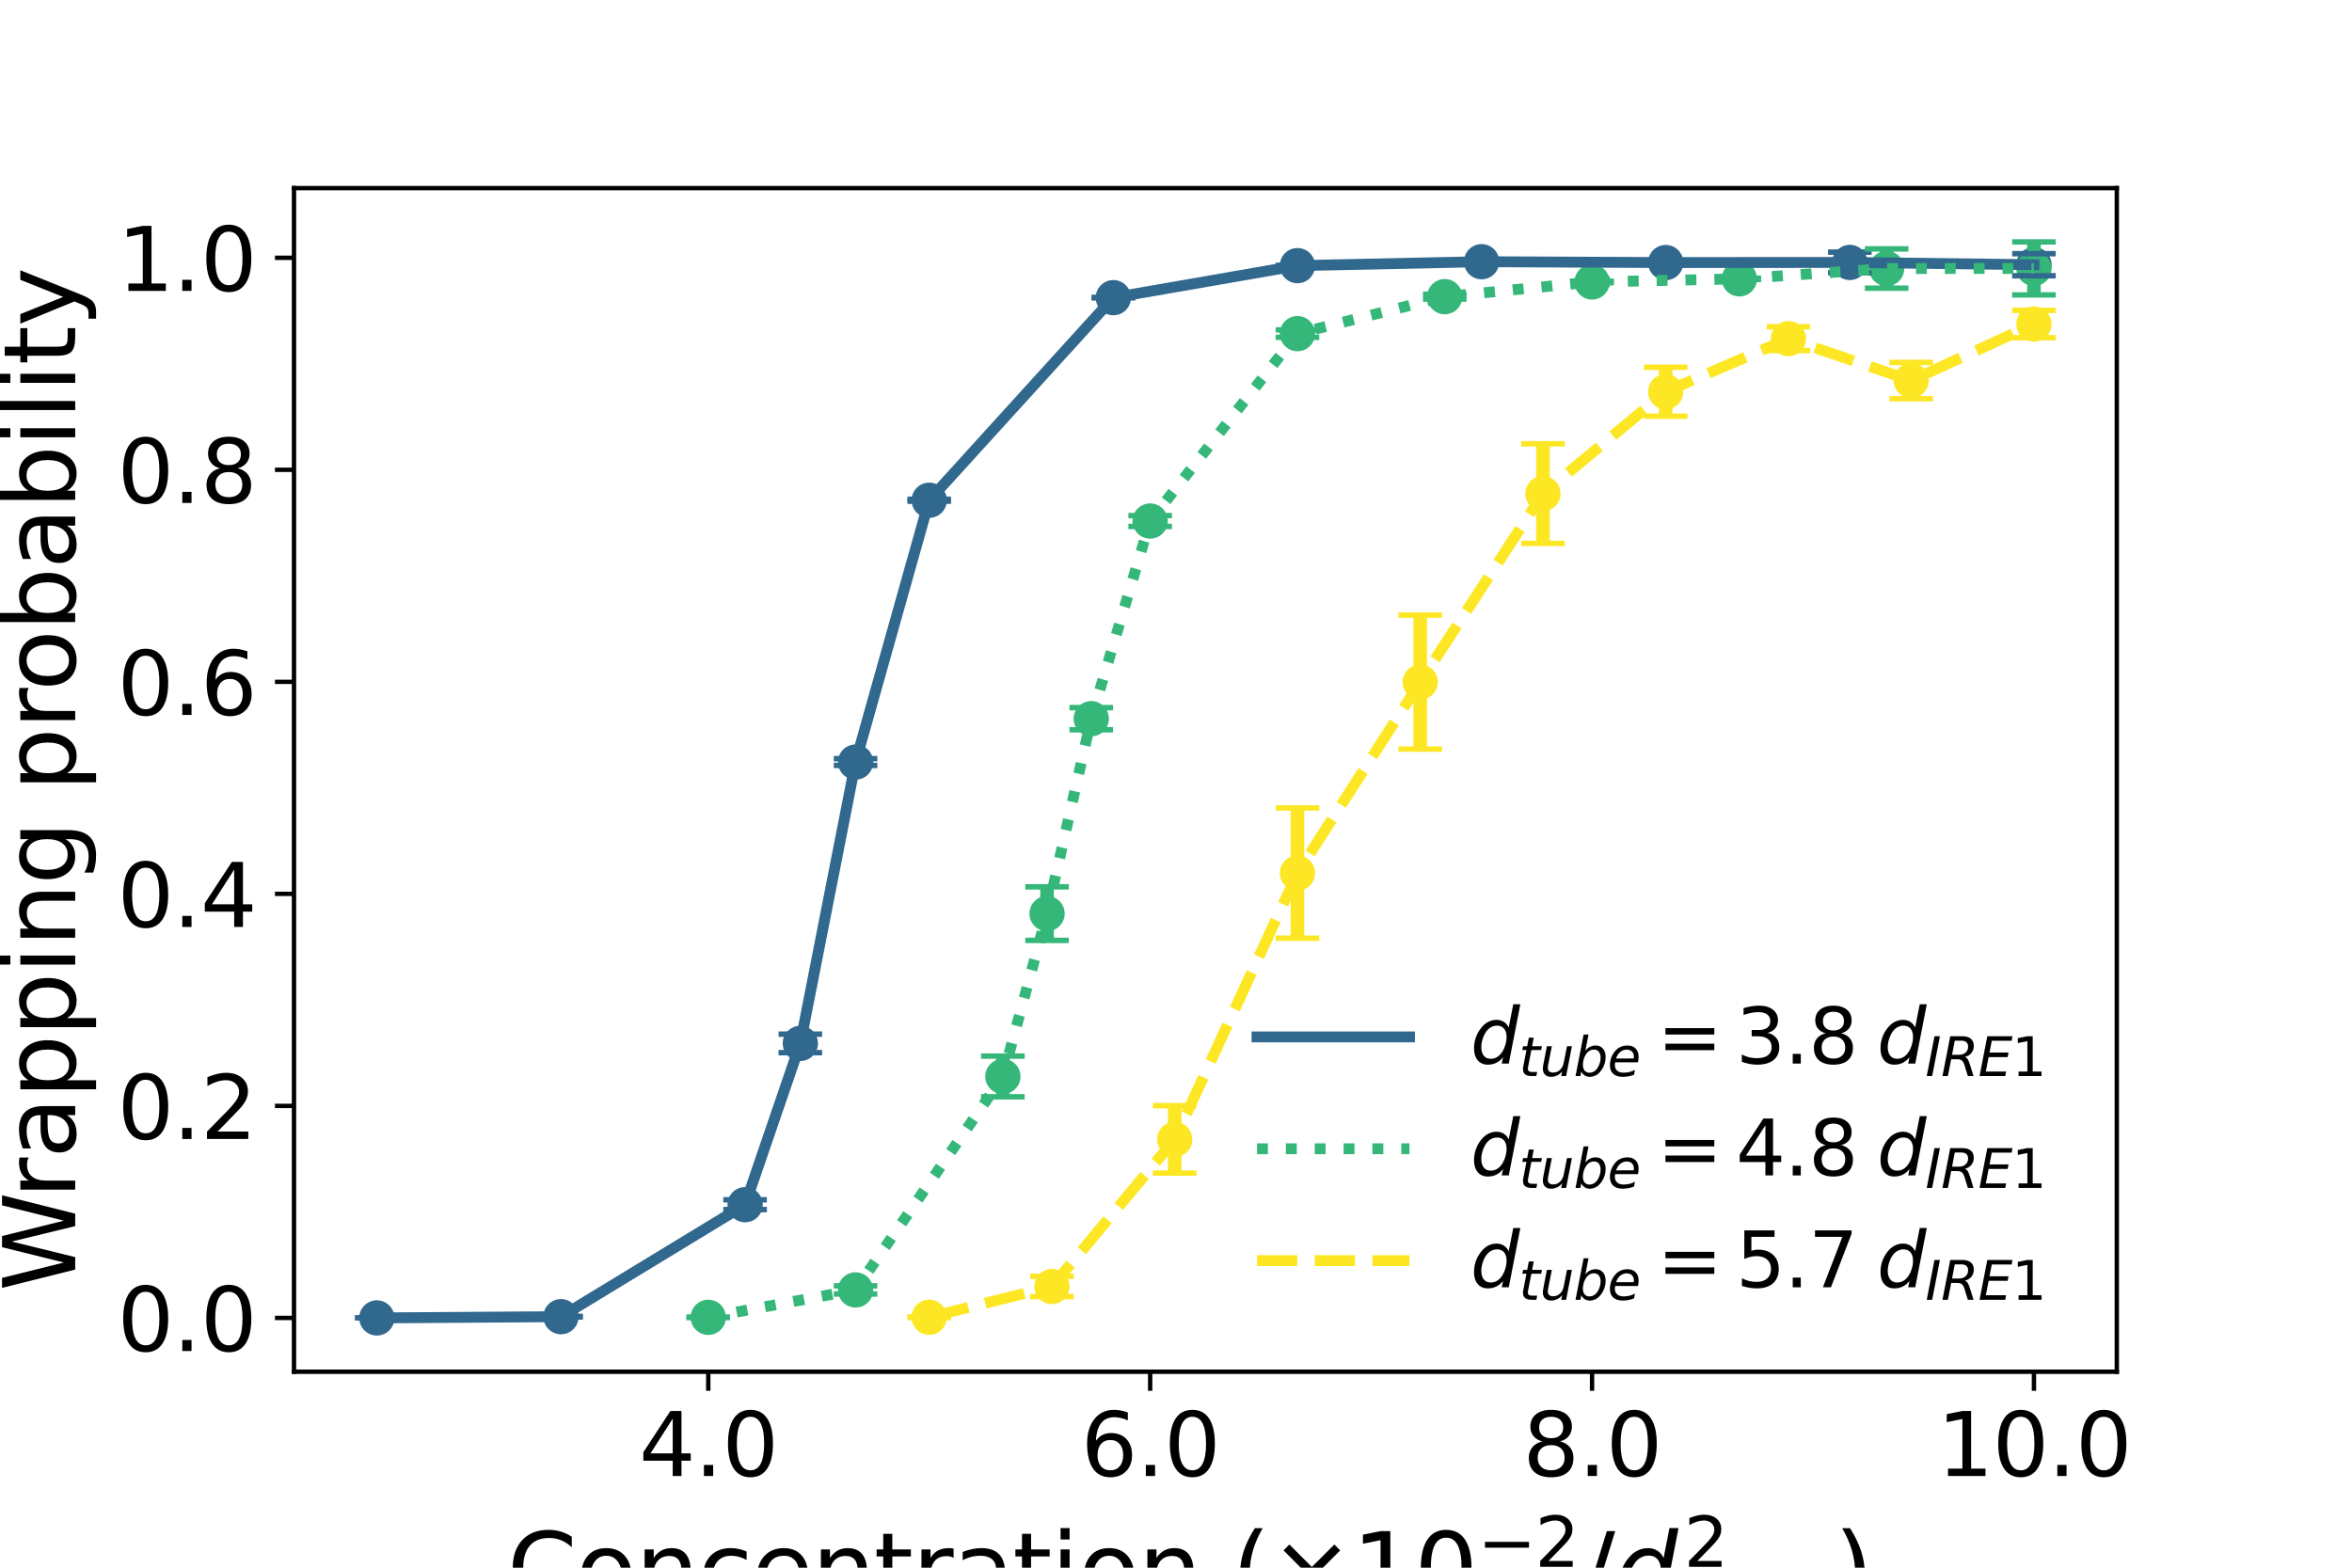 <?xml version="1.0" encoding="utf-8" standalone="no"?>
<!DOCTYPE svg PUBLIC "-//W3C//DTD SVG 1.1//EN"
  "http://www.w3.org/Graphics/SVG/1.1/DTD/svg11.dtd">
<svg height="288pt" version="1.1" viewBox="0 0 432 288" width="432pt" xmlns="http://www.w3.org/2000/svg" xmlns:xlink="http://www.w3.org/1999/xlink">
 <defs>
  <style type="text/css">*{stroke-linecap:butt;stroke-linejoin:round;}</style>
 </defs>
 <g id="figure_1">
  <g id="patch_1">
   <path d="M 0 288 
L 432 288 
L 432 0 
L 0 0 
z
" style="fill:#ffffff;"/>
  </g>
  <g id="axes_1">
   <g id="patch_2">
    <path d="M 54 252 
L 388.8 252 
L 388.8 34.56 
L 54 34.56 
z
" style="fill:#ffffff;"/>
   </g>
   <g id="PathCollection_1">
    <defs>
     <path d="M 0 2.739 
C 0.726 2.739 1.423 2.45 1.936 1.936 
C 2.45 1.423 2.739 0.726 2.739 0 
C 2.739 -0.726 2.45 -1.423 1.936 -1.936 
C 1.423 -2.45 0.726 -2.739 0 -2.739 
C -0.726 -2.739 -1.423 -2.45 -1.936 -1.936 
C -2.45 -1.423 -2.739 -0.726 -2.739 0 
C -2.739 0.726 -2.45 1.423 -1.936 1.936 
C -1.423 2.45 -0.726 2.739 0 2.739 
z
" id="ma01e809a43" style="stroke:#31688e;"/>
    </defs>
    <g clip-path="url(#p56510ee6a9)">
     <use style="fill:#31688e;stroke:#31688e;" x="69.218" xlink:href="#ma01e809a43" y="242.116"/>
     <use style="fill:#31688e;stroke:#31688e;" x="103.036" xlink:href="#ma01e809a43" y="241.885"/>
     <use style="fill:#31688e;stroke:#31688e;" x="136.855" xlink:href="#ma01e809a43" y="221.314"/>
     <use style="fill:#31688e;stroke:#31688e;" x="147" xlink:href="#ma01e809a43" y="191.681"/>
     <use style="fill:#31688e;stroke:#31688e;" x="157.145" xlink:href="#ma01e809a43" y="139.998"/>
     <use style="fill:#31688e;stroke:#31688e;" x="170.673" xlink:href="#ma01e809a43" y="91.9"/>
     <use style="fill:#31688e;stroke:#31688e;" x="204.491" xlink:href="#ma01e809a43" y="54.682"/>
     <use style="fill:#31688e;stroke:#31688e;" x="238.309" xlink:href="#ma01e809a43" y="48.801"/>
     <use style="fill:#31688e;stroke:#31688e;" x="272.127" xlink:href="#ma01e809a43" y="48.078"/>
     <use style="fill:#31688e;stroke:#31688e;" x="305.945" xlink:href="#ma01e809a43" y="48.234"/>
     <use style="fill:#31688e;stroke:#31688e;" x="339.764" xlink:href="#ma01e809a43" y="48.213"/>
     <use style="fill:#31688e;stroke:#31688e;" x="373.582" xlink:href="#ma01e809a43" y="48.633"/>
    </g>
   </g>
   <g id="PathCollection_2">
    <defs>
     <path d="M 0 2.739 
C 0.726 2.739 1.423 2.45 1.936 1.936 
C 2.45 1.423 2.739 0.726 2.739 0 
C 2.739 -0.726 2.45 -1.423 1.936 -1.936 
C 1.423 -2.45 0.726 -2.739 0 -2.739 
C -0.726 -2.739 -1.423 -2.45 -1.936 -1.936 
C -2.45 -1.423 -2.739 -0.726 -2.739 0 
C -2.739 0.726 -2.45 1.423 -1.936 1.936 
C -1.423 2.45 -0.726 2.739 0 2.739 
z
" id="mc1fba9b302" style="stroke:#35b779;"/>
    </defs>
    <g clip-path="url(#p56510ee6a9)">
     <use style="fill:#35b779;stroke:#35b779;" x="130.091" xlink:href="#mc1fba9b302" y="242.004"/>
     <use style="fill:#35b779;stroke:#35b779;" x="157.145" xlink:href="#mc1fba9b302" y="236.971"/>
     <use style="fill:#35b779;stroke:#35b779;" x="184.2" xlink:href="#mc1fba9b302" y="197.753"/>
     <use style="fill:#35b779;stroke:#35b779;" x="192.316" xlink:href="#mc1fba9b302" y="167.838"/>
     <use style="fill:#35b779;stroke:#35b779;" x="200.433" xlink:href="#mc1fba9b302" y="132.03"/>
     <use style="fill:#35b779;stroke:#35b779;" x="211.255" xlink:href="#mc1fba9b302" y="95.719"/>
     <use style="fill:#35b779;stroke:#35b779;" x="238.309" xlink:href="#mc1fba9b302" y="61.29"/>
     <use style="fill:#35b779;stroke:#35b779;" x="265.364" xlink:href="#mc1fba9b302" y="54.499"/>
     <use style="fill:#35b779;stroke:#35b779;" x="292.418" xlink:href="#mc1fba9b302" y="51.802"/>
     <use style="fill:#35b779;stroke:#35b779;" x="319.473" xlink:href="#mc1fba9b302" y="51.223"/>
     <use style="fill:#35b779;stroke:#35b779;" x="346.527" xlink:href="#mc1fba9b302" y="49.336"/>
     <use style="fill:#35b779;stroke:#35b779;" x="373.582" xlink:href="#mc1fba9b302" y="49.312"/>
    </g>
   </g>
   <g id="PathCollection_3">
    <defs>
     <path d="M 0 2.739 
C 0.726 2.739 1.423 2.45 1.936 1.936 
C 2.45 1.423 2.739 0.726 2.739 0 
C 2.739 -0.726 2.45 -1.423 1.936 -1.936 
C 1.423 -2.45 0.726 -2.739 0 -2.739 
C -0.726 -2.739 -1.423 -2.45 -1.936 -1.936 
C -2.45 -1.423 -2.739 -0.726 -2.739 0 
C -2.739 0.726 -2.45 1.423 -1.936 1.936 
C -1.423 2.45 -0.726 2.739 0 2.739 
z
" id="m3d1b5b2de4" style="stroke:#fde725;"/>
    </defs>
    <g clip-path="url(#p56510ee6a9)">
     <use style="fill:#fde725;stroke:#fde725;" x="170.673" xlink:href="#m3d1b5b2de4" y="241.992"/>
     <use style="fill:#fde725;stroke:#fde725;" x="193.218" xlink:href="#m3d1b5b2de4" y="236.341"/>
     <use style="fill:#fde725;stroke:#fde725;" x="215.764" xlink:href="#m3d1b5b2de4" y="209.317"/>
     <use style="fill:#fde725;stroke:#fde725;" x="238.309" xlink:href="#m3d1b5b2de4" y="160.393"/>
     <use style="fill:#fde725;stroke:#fde725;" x="260.855" xlink:href="#m3d1b5b2de4" y="125.306"/>
     <use style="fill:#fde725;stroke:#fde725;" x="283.4" xlink:href="#m3d1b5b2de4" y="90.68"/>
     <use style="fill:#fde725;stroke:#fde725;" x="305.945" xlink:href="#m3d1b5b2de4" y="71.963"/>
     <use style="fill:#fde725;stroke:#fde725;" x="328.491" xlink:href="#m3d1b5b2de4" y="62.218"/>
     <use style="fill:#fde725;stroke:#fde725;" x="351.036" xlink:href="#m3d1b5b2de4" y="69.915"/>
     <use style="fill:#fde725;stroke:#fde725;" x="373.582" xlink:href="#m3d1b5b2de4" y="59.532"/>
    </g>
   </g>
   <g id="matplotlib.axis_1">
    <g id="xtick_1">
     <g id="line2d_1">
      <defs>
       <path d="M 0 0 
L 0 3.5 
" id="m1df741a22a" style="stroke:#000000;stroke-width:0.8;"/>
      </defs>
      <g>
       <use style="stroke:#000000;stroke-width:0.8;" x="130.091" xlink:href="#m1df741a22a" y="252"/>
      </g>
     </g>
     <g id="text_1">
      <!-- 4.0 -->
      <g transform="translate(117.368 271.158)scale(0.16 -0.16)">
       <defs>
        <path d="M 2419 4116 
L 825 1625 
L 2419 1625 
L 2419 4116 
z
M 2253 4666 
L 3047 4666 
L 3047 1625 
L 3713 1625 
L 3713 1100 
L 3047 1100 
L 3047 0 
L 2419 0 
L 2419 1100 
L 313 1100 
L 313 1709 
L 2253 4666 
z
" id="DejaVuSans-34" transform="scale(0.016)"/>
        <path d="M 684 794 
L 1344 794 
L 1344 0 
L 684 0 
L 684 794 
z
" id="DejaVuSans-2e" transform="scale(0.016)"/>
        <path d="M 2034 4250 
Q 1547 4250 1301 3770 
Q 1056 3291 1056 2328 
Q 1056 1369 1301 889 
Q 1547 409 2034 409 
Q 2525 409 2770 889 
Q 3016 1369 3016 2328 
Q 3016 3291 2770 3770 
Q 2525 4250 2034 4250 
z
M 2034 4750 
Q 2819 4750 3233 4129 
Q 3647 3509 3647 2328 
Q 3647 1150 3233 529 
Q 2819 -91 2034 -91 
Q 1250 -91 836 529 
Q 422 1150 422 2328 
Q 422 3509 836 4129 
Q 1250 4750 2034 4750 
z
" id="DejaVuSans-30" transform="scale(0.016)"/>
       </defs>
       <use xlink:href="#DejaVuSans-34"/>
       <use x="63.623" xlink:href="#DejaVuSans-2e"/>
       <use x="95.41" xlink:href="#DejaVuSans-30"/>
      </g>
     </g>
    </g>
    <g id="xtick_2">
     <g id="line2d_2">
      <g>
       <use style="stroke:#000000;stroke-width:0.8;" x="211.255" xlink:href="#m1df741a22a" y="252"/>
      </g>
     </g>
     <g id="text_2">
      <!-- 6.0 -->
      <g transform="translate(198.532 271.158)scale(0.16 -0.16)">
       <defs>
        <path d="M 2113 2584 
Q 1688 2584 1439 2293 
Q 1191 2003 1191 1497 
Q 1191 994 1439 701 
Q 1688 409 2113 409 
Q 2538 409 2786 701 
Q 3034 994 3034 1497 
Q 3034 2003 2786 2293 
Q 2538 2584 2113 2584 
z
M 3366 4563 
L 3366 3988 
Q 3128 4100 2886 4159 
Q 2644 4219 2406 4219 
Q 1781 4219 1451 3797 
Q 1122 3375 1075 2522 
Q 1259 2794 1537 2939 
Q 1816 3084 2150 3084 
Q 2853 3084 3261 2657 
Q 3669 2231 3669 1497 
Q 3669 778 3244 343 
Q 2819 -91 2113 -91 
Q 1303 -91 875 529 
Q 447 1150 447 2328 
Q 447 3434 972 4092 
Q 1497 4750 2381 4750 
Q 2619 4750 2861 4703 
Q 3103 4656 3366 4563 
z
" id="DejaVuSans-36" transform="scale(0.016)"/>
       </defs>
       <use xlink:href="#DejaVuSans-36"/>
       <use x="63.623" xlink:href="#DejaVuSans-2e"/>
       <use x="95.41" xlink:href="#DejaVuSans-30"/>
      </g>
     </g>
    </g>
    <g id="xtick_3">
     <g id="line2d_3">
      <g>
       <use style="stroke:#000000;stroke-width:0.8;" x="292.418" xlink:href="#m1df741a22a" y="252"/>
      </g>
     </g>
     <g id="text_3">
      <!-- 8.0 -->
      <g transform="translate(279.696 271.158)scale(0.16 -0.16)">
       <defs>
        <path d="M 2034 2216 
Q 1584 2216 1326 1975 
Q 1069 1734 1069 1313 
Q 1069 891 1326 650 
Q 1584 409 2034 409 
Q 2484 409 2743 651 
Q 3003 894 3003 1313 
Q 3003 1734 2745 1975 
Q 2488 2216 2034 2216 
z
M 1403 2484 
Q 997 2584 770 2862 
Q 544 3141 544 3541 
Q 544 4100 942 4425 
Q 1341 4750 2034 4750 
Q 2731 4750 3128 4425 
Q 3525 4100 3525 3541 
Q 3525 3141 3298 2862 
Q 3072 2584 2669 2484 
Q 3125 2378 3379 2068 
Q 3634 1759 3634 1313 
Q 3634 634 3220 271 
Q 2806 -91 2034 -91 
Q 1263 -91 848 271 
Q 434 634 434 1313 
Q 434 1759 690 2068 
Q 947 2378 1403 2484 
z
M 1172 3481 
Q 1172 3119 1398 2916 
Q 1625 2713 2034 2713 
Q 2441 2713 2670 2916 
Q 2900 3119 2900 3481 
Q 2900 3844 2670 4047 
Q 2441 4250 2034 4250 
Q 1625 4250 1398 4047 
Q 1172 3844 1172 3481 
z
" id="DejaVuSans-38" transform="scale(0.016)"/>
       </defs>
       <use xlink:href="#DejaVuSans-38"/>
       <use x="63.623" xlink:href="#DejaVuSans-2e"/>
       <use x="95.41" xlink:href="#DejaVuSans-30"/>
      </g>
     </g>
    </g>
    <g id="xtick_4">
     <g id="line2d_4">
      <g>
       <use style="stroke:#000000;stroke-width:0.8;" x="373.582" xlink:href="#m1df741a22a" y="252"/>
      </g>
     </g>
     <g id="text_4">
      <!-- 10.0 -->
      <g transform="translate(355.769 271.158)scale(0.16 -0.16)">
       <defs>
        <path d="M 794 531 
L 1825 531 
L 1825 4091 
L 703 3866 
L 703 4441 
L 1819 4666 
L 2450 4666 
L 2450 531 
L 3481 531 
L 3481 0 
L 794 0 
L 794 531 
z
" id="DejaVuSans-31" transform="scale(0.016)"/>
       </defs>
       <use xlink:href="#DejaVuSans-31"/>
       <use x="63.623" xlink:href="#DejaVuSans-30"/>
       <use x="127.246" xlink:href="#DejaVuSans-2e"/>
       <use x="159.033" xlink:href="#DejaVuSans-30"/>
      </g>
     </g>
    </g>
    <g id="text_5">
     <!-- Concentration $(\times 10^{-2} /d_{IRE1}^2)$  -->
     <g transform="translate(93.15 294.865)scale(0.18 -0.18)">
      <defs>
       <path d="M 4122 4306 
L 4122 3641 
Q 3803 3938 3442 4084 
Q 3081 4231 2675 4231 
Q 1875 4231 1450 3742 
Q 1025 3253 1025 2328 
Q 1025 1406 1450 917 
Q 1875 428 2675 428 
Q 3081 428 3442 575 
Q 3803 722 4122 1019 
L 4122 359 
Q 3791 134 3420 21 
Q 3050 -91 2638 -91 
Q 1578 -91 968 557 
Q 359 1206 359 2328 
Q 359 3453 968 4101 
Q 1578 4750 2638 4750 
Q 3056 4750 3426 4639 
Q 3797 4528 4122 4306 
z
" id="DejaVuSans-43" transform="scale(0.016)"/>
       <path d="M 1959 3097 
Q 1497 3097 1228 2736 
Q 959 2375 959 1747 
Q 959 1119 1226 758 
Q 1494 397 1959 397 
Q 2419 397 2687 759 
Q 2956 1122 2956 1747 
Q 2956 2369 2687 2733 
Q 2419 3097 1959 3097 
z
M 1959 3584 
Q 2709 3584 3137 3096 
Q 3566 2609 3566 1747 
Q 3566 888 3137 398 
Q 2709 -91 1959 -91 
Q 1206 -91 779 398 
Q 353 888 353 1747 
Q 353 2609 779 3096 
Q 1206 3584 1959 3584 
z
" id="DejaVuSans-6f" transform="scale(0.016)"/>
       <path d="M 3513 2113 
L 3513 0 
L 2938 0 
L 2938 2094 
Q 2938 2591 2744 2837 
Q 2550 3084 2163 3084 
Q 1697 3084 1428 2787 
Q 1159 2491 1159 1978 
L 1159 0 
L 581 0 
L 581 3500 
L 1159 3500 
L 1159 2956 
Q 1366 3272 1645 3428 
Q 1925 3584 2291 3584 
Q 2894 3584 3203 3211 
Q 3513 2838 3513 2113 
z
" id="DejaVuSans-6e" transform="scale(0.016)"/>
       <path d="M 3122 3366 
L 3122 2828 
Q 2878 2963 2633 3030 
Q 2388 3097 2138 3097 
Q 1578 3097 1268 2742 
Q 959 2388 959 1747 
Q 959 1106 1268 751 
Q 1578 397 2138 397 
Q 2388 397 2633 464 
Q 2878 531 3122 666 
L 3122 134 
Q 2881 22 2623 -34 
Q 2366 -91 2075 -91 
Q 1284 -91 818 406 
Q 353 903 353 1747 
Q 353 2603 823 3093 
Q 1294 3584 2113 3584 
Q 2378 3584 2631 3529 
Q 2884 3475 3122 3366 
z
" id="DejaVuSans-63" transform="scale(0.016)"/>
       <path d="M 3597 1894 
L 3597 1613 
L 953 1613 
Q 991 1019 1311 708 
Q 1631 397 2203 397 
Q 2534 397 2845 478 
Q 3156 559 3463 722 
L 3463 178 
Q 3153 47 2828 -22 
Q 2503 -91 2169 -91 
Q 1331 -91 842 396 
Q 353 884 353 1716 
Q 353 2575 817 3079 
Q 1281 3584 2069 3584 
Q 2775 3584 3186 3129 
Q 3597 2675 3597 1894 
z
M 3022 2063 
Q 3016 2534 2758 2815 
Q 2500 3097 2075 3097 
Q 1594 3097 1305 2825 
Q 1016 2553 972 2059 
L 3022 2063 
z
" id="DejaVuSans-65" transform="scale(0.016)"/>
       <path d="M 1172 4494 
L 1172 3500 
L 2356 3500 
L 2356 3053 
L 1172 3053 
L 1172 1153 
Q 1172 725 1289 603 
Q 1406 481 1766 481 
L 2356 481 
L 2356 0 
L 1766 0 
Q 1100 0 847 248 
Q 594 497 594 1153 
L 594 3053 
L 172 3053 
L 172 3500 
L 594 3500 
L 594 4494 
L 1172 4494 
z
" id="DejaVuSans-74" transform="scale(0.016)"/>
       <path d="M 2631 2963 
Q 2534 3019 2420 3045 
Q 2306 3072 2169 3072 
Q 1681 3072 1420 2755 
Q 1159 2438 1159 1844 
L 1159 0 
L 581 0 
L 581 3500 
L 1159 3500 
L 1159 2956 
Q 1341 3275 1631 3429 
Q 1922 3584 2338 3584 
Q 2397 3584 2469 3576 
Q 2541 3569 2628 3553 
L 2631 2963 
z
" id="DejaVuSans-72" transform="scale(0.016)"/>
       <path d="M 2194 1759 
Q 1497 1759 1228 1600 
Q 959 1441 959 1056 
Q 959 750 1161 570 
Q 1363 391 1709 391 
Q 2188 391 2477 730 
Q 2766 1069 2766 1631 
L 2766 1759 
L 2194 1759 
z
M 3341 1997 
L 3341 0 
L 2766 0 
L 2766 531 
Q 2569 213 2275 61 
Q 1981 -91 1556 -91 
Q 1019 -91 701 211 
Q 384 513 384 1019 
Q 384 1609 779 1909 
Q 1175 2209 1959 2209 
L 2766 2209 
L 2766 2266 
Q 2766 2663 2505 2880 
Q 2244 3097 1772 3097 
Q 1472 3097 1187 3025 
Q 903 2953 641 2809 
L 641 3341 
Q 956 3463 1253 3523 
Q 1550 3584 1831 3584 
Q 2591 3584 2966 3190 
Q 3341 2797 3341 1997 
z
" id="DejaVuSans-61" transform="scale(0.016)"/>
       <path d="M 603 3500 
L 1178 3500 
L 1178 0 
L 603 0 
L 603 3500 
z
M 603 4863 
L 1178 4863 
L 1178 4134 
L 603 4134 
L 603 4863 
z
" id="DejaVuSans-69" transform="scale(0.016)"/>
       <path id="DejaVuSans-20" transform="scale(0.016)"/>
       <path d="M 1984 4856 
Q 1566 4138 1362 3434 
Q 1159 2731 1159 2009 
Q 1159 1288 1364 580 
Q 1569 -128 1984 -844 
L 1484 -844 
Q 1016 -109 783 600 
Q 550 1309 550 2009 
Q 550 2706 781 3412 
Q 1013 4119 1484 4856 
L 1984 4856 
z
" id="DejaVuSans-28" transform="scale(0.016)"/>
       <path d="M 4488 3438 
L 3059 2003 
L 4488 575 
L 4116 197 
L 2681 1631 
L 1247 197 
L 878 575 
L 2303 2003 
L 878 3438 
L 1247 3816 
L 2681 2381 
L 4116 3816 
L 4488 3438 
z
" id="DejaVuSans-d7" transform="scale(0.016)"/>
       <path d="M 678 2272 
L 4684 2272 
L 4684 1741 
L 678 1741 
L 678 2272 
z
" id="DejaVuSans-2212" transform="scale(0.016)"/>
       <path d="M 1228 531 
L 3431 531 
L 3431 0 
L 469 0 
L 469 531 
Q 828 903 1448 1529 
Q 2069 2156 2228 2338 
Q 2531 2678 2651 2914 
Q 2772 3150 2772 3378 
Q 2772 3750 2511 3984 
Q 2250 4219 1831 4219 
Q 1534 4219 1204 4116 
Q 875 4013 500 3803 
L 500 4441 
Q 881 4594 1212 4672 
Q 1544 4750 1819 4750 
Q 2544 4750 2975 4387 
Q 3406 4025 3406 3419 
Q 3406 3131 3298 2873 
Q 3191 2616 2906 2266 
Q 2828 2175 2409 1742 
Q 1991 1309 1228 531 
z
" id="DejaVuSans-32" transform="scale(0.016)"/>
       <path d="M 1625 4666 
L 2156 4666 
L 531 -594 
L 0 -594 
L 1625 4666 
z
" id="DejaVuSans-2f" transform="scale(0.016)"/>
       <path d="M 2675 525 
Q 2444 222 2128 65 
Q 1813 -91 1428 -91 
Q 903 -91 598 267 
Q 294 625 294 1247 
Q 294 1766 478 2236 
Q 663 2706 1013 3078 
Q 1244 3325 1534 3454 
Q 1825 3584 2144 3584 
Q 2481 3584 2739 3421 
Q 2997 3259 3138 2956 
L 3513 4863 
L 4091 4863 
L 3144 0 
L 2566 0 
L 2675 525 
z
M 891 1350 
Q 891 897 1095 644 
Q 1300 391 1663 391 
Q 1931 391 2161 520 
Q 2391 650 2566 903 
Q 2750 1166 2856 1509 
Q 2963 1853 2963 2188 
Q 2963 2622 2758 2865 
Q 2553 3109 2194 3109 
Q 1922 3109 1687 2981 
Q 1453 2853 1288 2613 
Q 1106 2353 998 2009 
Q 891 1666 891 1350 
z
" id="DejaVuSans-Oblique-64" transform="scale(0.016)"/>
       <path d="M 1081 4666 
L 1716 4666 
L 806 0 
L 172 0 
L 1081 4666 
z
" id="DejaVuSans-Oblique-49" transform="scale(0.016)"/>
       <path d="M 1613 4147 
L 1294 2491 
L 2106 2491 
Q 2584 2491 2879 2755 
Q 3175 3019 3175 3444 
Q 3175 3784 2976 3965 
Q 2778 4147 2406 4147 
L 1613 4147 
z
M 2772 2241 
Q 2972 2194 3105 2009 
Q 3238 1825 3413 1275 
L 3809 0 
L 3144 0 
L 2778 1197 
Q 2638 1659 2453 1815 
Q 2269 1972 1888 1972 
L 1191 1972 
L 806 0 
L 172 0 
L 1081 4666 
L 2503 4666 
Q 3150 4666 3495 4373 
Q 3841 4081 3841 3531 
Q 3841 3044 3547 2687 
Q 3253 2331 2772 2241 
z
" id="DejaVuSans-Oblique-52" transform="scale(0.016)"/>
       <path d="M 1081 4666 
L 4031 4666 
L 3928 4134 
L 1606 4134 
L 1338 2753 
L 3566 2753 
L 3463 2222 
L 1234 2222 
L 909 531 
L 3284 531 
L 3181 0 
L 172 0 
L 1081 4666 
z
" id="DejaVuSans-Oblique-45" transform="scale(0.016)"/>
       <path d="M 513 4856 
L 1013 4856 
Q 1481 4119 1714 3412 
Q 1947 2706 1947 2009 
Q 1947 1309 1714 600 
Q 1481 -109 1013 -844 
L 513 -844 
Q 928 -128 1133 580 
Q 1338 1288 1338 2009 
Q 1338 2731 1133 3434 
Q 928 4138 513 4856 
z
" id="DejaVuSans-29" transform="scale(0.016)"/>
      </defs>
      <use transform="translate(0 0.766)" xlink:href="#DejaVuSans-43"/>
      <use transform="translate(69.824 0.766)" xlink:href="#DejaVuSans-6f"/>
      <use transform="translate(131.006 0.766)" xlink:href="#DejaVuSans-6e"/>
      <use transform="translate(194.385 0.766)" xlink:href="#DejaVuSans-63"/>
      <use transform="translate(249.365 0.766)" xlink:href="#DejaVuSans-65"/>
      <use transform="translate(310.889 0.766)" xlink:href="#DejaVuSans-6e"/>
      <use transform="translate(374.268 0.766)" xlink:href="#DejaVuSans-74"/>
      <use transform="translate(413.477 0.766)" xlink:href="#DejaVuSans-72"/>
      <use transform="translate(454.59 0.766)" xlink:href="#DejaVuSans-61"/>
      <use transform="translate(515.869 0.766)" xlink:href="#DejaVuSans-74"/>
      <use transform="translate(555.078 0.766)" xlink:href="#DejaVuSans-69"/>
      <use transform="translate(582.861 0.766)" xlink:href="#DejaVuSans-6f"/>
      <use transform="translate(644.043 0.766)" xlink:href="#DejaVuSans-6e"/>
      <use transform="translate(707.422 0.766)" xlink:href="#DejaVuSans-20"/>
      <use transform="translate(739.209 0.766)" xlink:href="#DejaVuSans-28"/>
      <use transform="translate(778.223 0.766)" xlink:href="#DejaVuSans-d7"/>
      <use transform="translate(862.012 0.766)" xlink:href="#DejaVuSans-31"/>
      <use transform="translate(925.635 0.766)" xlink:href="#DejaVuSans-30"/>
      <use transform="translate(990.215 39.047)scale(0.7)" xlink:href="#DejaVuSans-2212"/>
      <use transform="translate(1048.867 39.047)scale(0.7)" xlink:href="#DejaVuSans-32"/>
      <use transform="translate(1096.138 0.766)" xlink:href="#DejaVuSans-2f"/>
      <use transform="translate(1129.829 0.766)" xlink:href="#DejaVuSans-Oblique-64"/>
      <use transform="translate(1200.753 39.047)scale(0.7)" xlink:href="#DejaVuSans-32"/>
      <use transform="translate(1193.306 -26.578)scale(0.7)" xlink:href="#DejaVuSans-Oblique-49"/>
      <use transform="translate(1213.95 -26.578)scale(0.7)" xlink:href="#DejaVuSans-Oblique-52"/>
      <use transform="translate(1262.588 -26.578)scale(0.7)" xlink:href="#DejaVuSans-Oblique-45"/>
      <use transform="translate(1306.816 -26.578)scale(0.7)" xlink:href="#DejaVuSans-31"/>
      <use transform="translate(1354.087 0.766)" xlink:href="#DejaVuSans-29"/>
      <use transform="translate(1393.101 0.766)" xlink:href="#DejaVuSans-20"/>
     </g>
    </g>
   </g>
   <g id="matplotlib.axis_2">
    <g id="ytick_1">
     <g id="line2d_5">
      <defs>
       <path d="M 0 0 
L -3.5 0 
" id="md7c9385ce0" style="stroke:#000000;stroke-width:0.8;"/>
      </defs>
      <g>
       <use style="stroke:#000000;stroke-width:0.8;" x="54" xlink:href="#md7c9385ce0" y="242.116"/>
      </g>
     </g>
     <g id="text_6">
      <!-- 0.0 -->
      <g transform="translate(21.555 248.195)scale(0.16 -0.16)">
       <use xlink:href="#DejaVuSans-30"/>
       <use x="63.623" xlink:href="#DejaVuSans-2e"/>
       <use x="95.41" xlink:href="#DejaVuSans-30"/>
      </g>
     </g>
    </g>
    <g id="ytick_2">
     <g id="line2d_6">
      <g>
       <use style="stroke:#000000;stroke-width:0.8;" x="54" xlink:href="#md7c9385ce0" y="203.165"/>
      </g>
     </g>
     <g id="text_7">
      <!-- 0.2 -->
      <g transform="translate(21.555 209.243)scale(0.16 -0.16)">
       <use xlink:href="#DejaVuSans-30"/>
       <use x="63.623" xlink:href="#DejaVuSans-2e"/>
       <use x="95.41" xlink:href="#DejaVuSans-32"/>
      </g>
     </g>
    </g>
    <g id="ytick_3">
     <g id="line2d_7">
      <g>
       <use style="stroke:#000000;stroke-width:0.8;" x="54" xlink:href="#md7c9385ce0" y="164.213"/>
      </g>
     </g>
     <g id="text_8">
      <!-- 0.4 -->
      <g transform="translate(21.555 170.292)scale(0.16 -0.16)">
       <use xlink:href="#DejaVuSans-30"/>
       <use x="63.623" xlink:href="#DejaVuSans-2e"/>
       <use x="95.41" xlink:href="#DejaVuSans-34"/>
      </g>
     </g>
    </g>
    <g id="ytick_4">
     <g id="line2d_8">
      <g>
       <use style="stroke:#000000;stroke-width:0.8;" x="54" xlink:href="#md7c9385ce0" y="125.261"/>
      </g>
     </g>
     <g id="text_9">
      <!-- 0.6 -->
      <g transform="translate(21.555 131.34)scale(0.16 -0.16)">
       <use xlink:href="#DejaVuSans-30"/>
       <use x="63.623" xlink:href="#DejaVuSans-2e"/>
       <use x="95.41" xlink:href="#DejaVuSans-36"/>
      </g>
     </g>
    </g>
    <g id="ytick_5">
     <g id="line2d_9">
      <g>
       <use style="stroke:#000000;stroke-width:0.8;" x="54" xlink:href="#md7c9385ce0" y="86.31"/>
      </g>
     </g>
     <g id="text_10">
      <!-- 0.8 -->
      <g transform="translate(21.555 92.389)scale(0.16 -0.16)">
       <use xlink:href="#DejaVuSans-30"/>
       <use x="63.623" xlink:href="#DejaVuSans-2e"/>
       <use x="95.41" xlink:href="#DejaVuSans-38"/>
      </g>
     </g>
    </g>
    <g id="ytick_6">
     <g id="line2d_10">
      <g>
       <use style="stroke:#000000;stroke-width:0.8;" x="54" xlink:href="#md7c9385ce0" y="47.358"/>
      </g>
     </g>
     <g id="text_11">
      <!-- 1.0 -->
      <g transform="translate(21.555 53.437)scale(0.16 -0.16)">
       <use xlink:href="#DejaVuSans-31"/>
       <use x="63.623" xlink:href="#DejaVuSans-2e"/>
       <use x="95.41" xlink:href="#DejaVuSans-30"/>
      </g>
     </g>
    </g>
    <g id="text_12">
     <!-- Wrapping probability -->
     <g transform="translate(13.812 237.21)rotate(-90)scale(0.18 -0.18)">
      <defs>
       <path d="M 213 4666 
L 850 4666 
L 1831 722 
L 2809 4666 
L 3519 4666 
L 4500 722 
L 5478 4666 
L 6119 4666 
L 4947 0 
L 4153 0 
L 3169 4050 
L 2175 0 
L 1381 0 
L 213 4666 
z
" id="DejaVuSans-57" transform="scale(0.016)"/>
       <path d="M 1159 525 
L 1159 -1331 
L 581 -1331 
L 581 3500 
L 1159 3500 
L 1159 2969 
Q 1341 3281 1617 3432 
Q 1894 3584 2278 3584 
Q 2916 3584 3314 3078 
Q 3713 2572 3713 1747 
Q 3713 922 3314 415 
Q 2916 -91 2278 -91 
Q 1894 -91 1617 61 
Q 1341 213 1159 525 
z
M 3116 1747 
Q 3116 2381 2855 2742 
Q 2594 3103 2138 3103 
Q 1681 3103 1420 2742 
Q 1159 2381 1159 1747 
Q 1159 1113 1420 752 
Q 1681 391 2138 391 
Q 2594 391 2855 752 
Q 3116 1113 3116 1747 
z
" id="DejaVuSans-70" transform="scale(0.016)"/>
       <path d="M 2906 1791 
Q 2906 2416 2648 2759 
Q 2391 3103 1925 3103 
Q 1463 3103 1205 2759 
Q 947 2416 947 1791 
Q 947 1169 1205 825 
Q 1463 481 1925 481 
Q 2391 481 2648 825 
Q 2906 1169 2906 1791 
z
M 3481 434 
Q 3481 -459 3084 -895 
Q 2688 -1331 1869 -1331 
Q 1566 -1331 1297 -1286 
Q 1028 -1241 775 -1147 
L 775 -588 
Q 1028 -725 1275 -790 
Q 1522 -856 1778 -856 
Q 2344 -856 2625 -561 
Q 2906 -266 2906 331 
L 2906 616 
Q 2728 306 2450 153 
Q 2172 0 1784 0 
Q 1141 0 747 490 
Q 353 981 353 1791 
Q 353 2603 747 3093 
Q 1141 3584 1784 3584 
Q 2172 3584 2450 3431 
Q 2728 3278 2906 2969 
L 2906 3500 
L 3481 3500 
L 3481 434 
z
" id="DejaVuSans-67" transform="scale(0.016)"/>
       <path d="M 3116 1747 
Q 3116 2381 2855 2742 
Q 2594 3103 2138 3103 
Q 1681 3103 1420 2742 
Q 1159 2381 1159 1747 
Q 1159 1113 1420 752 
Q 1681 391 2138 391 
Q 2594 391 2855 752 
Q 3116 1113 3116 1747 
z
M 1159 2969 
Q 1341 3281 1617 3432 
Q 1894 3584 2278 3584 
Q 2916 3584 3314 3078 
Q 3713 2572 3713 1747 
Q 3713 922 3314 415 
Q 2916 -91 2278 -91 
Q 1894 -91 1617 61 
Q 1341 213 1159 525 
L 1159 0 
L 581 0 
L 581 4863 
L 1159 4863 
L 1159 2969 
z
" id="DejaVuSans-62" transform="scale(0.016)"/>
       <path d="M 603 4863 
L 1178 4863 
L 1178 0 
L 603 0 
L 603 4863 
z
" id="DejaVuSans-6c" transform="scale(0.016)"/>
       <path d="M 2059 -325 
Q 1816 -950 1584 -1140 
Q 1353 -1331 966 -1331 
L 506 -1331 
L 506 -850 
L 844 -850 
Q 1081 -850 1212 -737 
Q 1344 -625 1503 -206 
L 1606 56 
L 191 3500 
L 800 3500 
L 1894 763 
L 2988 3500 
L 3597 3500 
L 2059 -325 
z
" id="DejaVuSans-79" transform="scale(0.016)"/>
      </defs>
      <use xlink:href="#DejaVuSans-57"/>
      <use x="94.377" xlink:href="#DejaVuSans-72"/>
      <use x="135.49" xlink:href="#DejaVuSans-61"/>
      <use x="196.77" xlink:href="#DejaVuSans-70"/>
      <use x="260.246" xlink:href="#DejaVuSans-70"/>
      <use x="323.723" xlink:href="#DejaVuSans-69"/>
      <use x="351.506" xlink:href="#DejaVuSans-6e"/>
      <use x="414.885" xlink:href="#DejaVuSans-67"/>
      <use x="478.361" xlink:href="#DejaVuSans-20"/>
      <use x="510.148" xlink:href="#DejaVuSans-70"/>
      <use x="573.625" xlink:href="#DejaVuSans-72"/>
      <use x="612.488" xlink:href="#DejaVuSans-6f"/>
      <use x="673.67" xlink:href="#DejaVuSans-62"/>
      <use x="737.146" xlink:href="#DejaVuSans-61"/>
      <use x="798.426" xlink:href="#DejaVuSans-62"/>
      <use x="861.902" xlink:href="#DejaVuSans-69"/>
      <use x="889.686" xlink:href="#DejaVuSans-6c"/>
      <use x="917.469" xlink:href="#DejaVuSans-69"/>
      <use x="945.252" xlink:href="#DejaVuSans-74"/>
      <use x="984.461" xlink:href="#DejaVuSans-79"/>
     </g>
    </g>
   </g>
   <g id="LineCollection_1">
    <path clip-path="url(#p56510ee6a9)" d="M 69.218 242.116 
L 69.218 242.116 
" style="fill:none;stroke:#31688e;stroke-width:2.5;"/>
    <path clip-path="url(#p56510ee6a9)" d="M 103.036 241.94 
L 103.036 241.831 
" style="fill:none;stroke:#31688e;stroke-width:2.5;"/>
    <path clip-path="url(#p56510ee6a9)" d="M 136.855 222.216 
L 136.855 220.413 
" style="fill:none;stroke:#31688e;stroke-width:2.5;"/>
    <path clip-path="url(#p56510ee6a9)" d="M 147 193.38 
L 147 189.982 
" style="fill:none;stroke:#31688e;stroke-width:2.5;"/>
    <path clip-path="url(#p56510ee6a9)" d="M 157.145 140.618 
L 157.145 139.377 
" style="fill:none;stroke:#31688e;stroke-width:2.5;"/>
    <path clip-path="url(#p56510ee6a9)" d="M 170.673 92.073 
L 170.673 91.727 
" style="fill:none;stroke:#31688e;stroke-width:2.5;"/>
    <path clip-path="url(#p56510ee6a9)" d="M 204.491 54.715 
L 204.491 54.648 
" style="fill:none;stroke:#31688e;stroke-width:2.5;"/>
    <path clip-path="url(#p56510ee6a9)" d="M 238.309 48.853 
L 238.309 48.748 
" style="fill:none;stroke:#31688e;stroke-width:2.5;"/>
    <path clip-path="url(#p56510ee6a9)" d="M 272.127 48.119 
L 272.127 48.036 
" style="fill:none;stroke:#31688e;stroke-width:2.5;"/>
    <path clip-path="url(#p56510ee6a9)" d="M 305.945 48.305 
L 305.945 48.164 
" style="fill:none;stroke:#31688e;stroke-width:2.5;"/>
    <path clip-path="url(#p56510ee6a9)" d="M 339.764 50.114 
L 339.764 46.312 
" style="fill:none;stroke:#31688e;stroke-width:2.5;"/>
    <path clip-path="url(#p56510ee6a9)" d="M 373.582 50.663 
L 373.582 46.603 
" style="fill:none;stroke:#31688e;stroke-width:2.5;"/>
   </g>
   <g id="LineCollection_2">
    <path clip-path="url(#p56510ee6a9)" d="M 130.091 242.041 
L 130.091 241.967 
" style="fill:none;stroke:#35b779;stroke-width:2.5;"/>
    <path clip-path="url(#p56510ee6a9)" d="M 157.145 237.723 
L 157.145 236.219 
" style="fill:none;stroke:#35b779;stroke-width:2.5;"/>
    <path clip-path="url(#p56510ee6a9)" d="M 184.2 201.486 
L 184.2 194.019 
" style="fill:none;stroke:#35b779;stroke-width:2.5;"/>
    <path clip-path="url(#p56510ee6a9)" d="M 192.316 172.756 
L 192.316 162.92 
" style="fill:none;stroke:#35b779;stroke-width:2.5;"/>
    <path clip-path="url(#p56510ee6a9)" d="M 200.433 134.066 
L 200.433 129.994 
" style="fill:none;stroke:#35b779;stroke-width:2.5;"/>
    <path clip-path="url(#p56510ee6a9)" d="M 211.255 96.721 
L 211.255 94.717 
" style="fill:none;stroke:#35b779;stroke-width:2.5;"/>
    <path clip-path="url(#p56510ee6a9)" d="M 238.309 61.974 
L 238.309 60.607 
" style="fill:none;stroke:#35b779;stroke-width:2.5;"/>
    <path clip-path="url(#p56510ee6a9)" d="M 265.364 54.942 
L 265.364 54.055 
" style="fill:none;stroke:#35b779;stroke-width:2.5;"/>
    <path clip-path="url(#p56510ee6a9)" d="M 292.418 51.931 
L 292.418 51.674 
" style="fill:none;stroke:#35b779;stroke-width:2.5;"/>
    <path clip-path="url(#p56510ee6a9)" d="M 319.473 51.341 
L 319.473 51.104 
" style="fill:none;stroke:#35b779;stroke-width:2.5;"/>
    <path clip-path="url(#p56510ee6a9)" d="M 346.527 52.942 
L 346.527 45.731 
" style="fill:none;stroke:#35b779;stroke-width:2.5;"/>
    <path clip-path="url(#p56510ee6a9)" d="M 373.582 54.179 
L 373.582 44.444 
" style="fill:none;stroke:#35b779;stroke-width:2.5;"/>
   </g>
   <g id="LineCollection_3">
    <path clip-path="url(#p56510ee6a9)" d="M 170.673 242.058 
L 170.673 241.926 
" style="fill:none;stroke:#fde725;stroke-width:2.5;"/>
    <path clip-path="url(#p56510ee6a9)" d="M 193.218 238.204 
L 193.218 234.478 
" style="fill:none;stroke:#fde725;stroke-width:2.5;"/>
    <path clip-path="url(#p56510ee6a9)" d="M 215.764 215.504 
L 215.764 203.13 
" style="fill:none;stroke:#fde725;stroke-width:2.5;"/>
    <path clip-path="url(#p56510ee6a9)" d="M 238.309 172.36 
L 238.309 148.426 
" style="fill:none;stroke:#fde725;stroke-width:2.5;"/>
    <path clip-path="url(#p56510ee6a9)" d="M 260.855 137.61 
L 260.855 113.002 
" style="fill:none;stroke:#fde725;stroke-width:2.5;"/>
    <path clip-path="url(#p56510ee6a9)" d="M 283.4 99.825 
L 283.4 81.535 
" style="fill:none;stroke:#fde725;stroke-width:2.5;"/>
    <path clip-path="url(#p56510ee6a9)" d="M 305.945 76.458 
L 305.945 67.468 
" style="fill:none;stroke:#fde725;stroke-width:2.5;"/>
    <path clip-path="url(#p56510ee6a9)" d="M 328.491 64.401 
L 328.491 60.036 
" style="fill:none;stroke:#fde725;stroke-width:2.5;"/>
    <path clip-path="url(#p56510ee6a9)" d="M 351.036 73.252 
L 351.036 66.577 
" style="fill:none;stroke:#fde725;stroke-width:2.5;"/>
    <path clip-path="url(#p56510ee6a9)" d="M 373.582 62.045 
L 373.582 57.02 
" style="fill:none;stroke:#fde725;stroke-width:2.5;"/>
   </g>
   <g id="line2d_11">
    <path clip-path="url(#p56510ee6a9)" d="M 69.218 242.116 
L 103.036 241.885 
L 136.855 221.314 
L 147 191.681 
L 157.145 139.998 
L 170.673 91.9 
L 204.491 54.682 
L 238.309 48.801 
L 272.127 48.078 
L 305.945 48.234 
L 339.764 48.213 
L 373.582 48.633 
" style="fill:none;stroke:#31688e;stroke-linecap:square;stroke-width:2;"/>
   </g>
   <g id="line2d_12">
    <defs>
     <path d="M 4 0 
L -4 -0 
" id="m5b92dff177" style="stroke:#31688e;"/>
    </defs>
    <g clip-path="url(#p56510ee6a9)">
     <use style="fill:#31688e;stroke:#31688e;" x="69.218" xlink:href="#m5b92dff177" y="242.116"/>
     <use style="fill:#31688e;stroke:#31688e;" x="103.036" xlink:href="#m5b92dff177" y="241.94"/>
     <use style="fill:#31688e;stroke:#31688e;" x="136.855" xlink:href="#m5b92dff177" y="222.216"/>
     <use style="fill:#31688e;stroke:#31688e;" x="147" xlink:href="#m5b92dff177" y="193.38"/>
     <use style="fill:#31688e;stroke:#31688e;" x="157.145" xlink:href="#m5b92dff177" y="140.618"/>
     <use style="fill:#31688e;stroke:#31688e;" x="170.673" xlink:href="#m5b92dff177" y="92.073"/>
     <use style="fill:#31688e;stroke:#31688e;" x="204.491" xlink:href="#m5b92dff177" y="54.715"/>
     <use style="fill:#31688e;stroke:#31688e;" x="238.309" xlink:href="#m5b92dff177" y="48.853"/>
     <use style="fill:#31688e;stroke:#31688e;" x="272.127" xlink:href="#m5b92dff177" y="48.119"/>
     <use style="fill:#31688e;stroke:#31688e;" x="305.945" xlink:href="#m5b92dff177" y="48.305"/>
     <use style="fill:#31688e;stroke:#31688e;" x="339.764" xlink:href="#m5b92dff177" y="50.114"/>
     <use style="fill:#31688e;stroke:#31688e;" x="373.582" xlink:href="#m5b92dff177" y="50.663"/>
    </g>
   </g>
   <g id="line2d_13">
    <g clip-path="url(#p56510ee6a9)">
     <use style="fill:#31688e;stroke:#31688e;" x="69.218" xlink:href="#m5b92dff177" y="242.116"/>
     <use style="fill:#31688e;stroke:#31688e;" x="103.036" xlink:href="#m5b92dff177" y="241.831"/>
     <use style="fill:#31688e;stroke:#31688e;" x="136.855" xlink:href="#m5b92dff177" y="220.413"/>
     <use style="fill:#31688e;stroke:#31688e;" x="147" xlink:href="#m5b92dff177" y="189.982"/>
     <use style="fill:#31688e;stroke:#31688e;" x="157.145" xlink:href="#m5b92dff177" y="139.377"/>
     <use style="fill:#31688e;stroke:#31688e;" x="170.673" xlink:href="#m5b92dff177" y="91.727"/>
     <use style="fill:#31688e;stroke:#31688e;" x="204.491" xlink:href="#m5b92dff177" y="54.648"/>
     <use style="fill:#31688e;stroke:#31688e;" x="238.309" xlink:href="#m5b92dff177" y="48.748"/>
     <use style="fill:#31688e;stroke:#31688e;" x="272.127" xlink:href="#m5b92dff177" y="48.036"/>
     <use style="fill:#31688e;stroke:#31688e;" x="305.945" xlink:href="#m5b92dff177" y="48.164"/>
     <use style="fill:#31688e;stroke:#31688e;" x="339.764" xlink:href="#m5b92dff177" y="46.312"/>
     <use style="fill:#31688e;stroke:#31688e;" x="373.582" xlink:href="#m5b92dff177" y="46.603"/>
    </g>
   </g>
   <g id="line2d_14">
    <path clip-path="url(#p56510ee6a9)" d="M 130.091 242.004 
L 157.145 236.971 
L 184.2 197.753 
L 192.316 167.838 
L 200.433 132.03 
L 211.255 95.719 
L 238.309 61.29 
L 265.364 54.499 
L 292.418 51.802 
L 319.473 51.223 
L 346.527 49.336 
L 373.582 49.312 
" style="fill:none;stroke:#35b779;stroke-dasharray:2,3.3;stroke-dashoffset:0;stroke-width:2;"/>
   </g>
   <g id="line2d_15">
    <defs>
     <path d="M 4 0 
L -4 -0 
" id="m618892b80b" style="stroke:#35b779;"/>
    </defs>
    <g clip-path="url(#p56510ee6a9)">
     <use style="fill:#35b779;stroke:#35b779;" x="130.091" xlink:href="#m618892b80b" y="242.041"/>
     <use style="fill:#35b779;stroke:#35b779;" x="157.145" xlink:href="#m618892b80b" y="237.723"/>
     <use style="fill:#35b779;stroke:#35b779;" x="184.2" xlink:href="#m618892b80b" y="201.486"/>
     <use style="fill:#35b779;stroke:#35b779;" x="192.316" xlink:href="#m618892b80b" y="172.756"/>
     <use style="fill:#35b779;stroke:#35b779;" x="200.433" xlink:href="#m618892b80b" y="134.066"/>
     <use style="fill:#35b779;stroke:#35b779;" x="211.255" xlink:href="#m618892b80b" y="96.721"/>
     <use style="fill:#35b779;stroke:#35b779;" x="238.309" xlink:href="#m618892b80b" y="61.974"/>
     <use style="fill:#35b779;stroke:#35b779;" x="265.364" xlink:href="#m618892b80b" y="54.942"/>
     <use style="fill:#35b779;stroke:#35b779;" x="292.418" xlink:href="#m618892b80b" y="51.931"/>
     <use style="fill:#35b779;stroke:#35b779;" x="319.473" xlink:href="#m618892b80b" y="51.341"/>
     <use style="fill:#35b779;stroke:#35b779;" x="346.527" xlink:href="#m618892b80b" y="52.942"/>
     <use style="fill:#35b779;stroke:#35b779;" x="373.582" xlink:href="#m618892b80b" y="54.179"/>
    </g>
   </g>
   <g id="line2d_16">
    <g clip-path="url(#p56510ee6a9)">
     <use style="fill:#35b779;stroke:#35b779;" x="130.091" xlink:href="#m618892b80b" y="241.967"/>
     <use style="fill:#35b779;stroke:#35b779;" x="157.145" xlink:href="#m618892b80b" y="236.219"/>
     <use style="fill:#35b779;stroke:#35b779;" x="184.2" xlink:href="#m618892b80b" y="194.019"/>
     <use style="fill:#35b779;stroke:#35b779;" x="192.316" xlink:href="#m618892b80b" y="162.92"/>
     <use style="fill:#35b779;stroke:#35b779;" x="200.433" xlink:href="#m618892b80b" y="129.994"/>
     <use style="fill:#35b779;stroke:#35b779;" x="211.255" xlink:href="#m618892b80b" y="94.717"/>
     <use style="fill:#35b779;stroke:#35b779;" x="238.309" xlink:href="#m618892b80b" y="60.607"/>
     <use style="fill:#35b779;stroke:#35b779;" x="265.364" xlink:href="#m618892b80b" y="54.055"/>
     <use style="fill:#35b779;stroke:#35b779;" x="292.418" xlink:href="#m618892b80b" y="51.674"/>
     <use style="fill:#35b779;stroke:#35b779;" x="319.473" xlink:href="#m618892b80b" y="51.104"/>
     <use style="fill:#35b779;stroke:#35b779;" x="346.527" xlink:href="#m618892b80b" y="45.731"/>
     <use style="fill:#35b779;stroke:#35b779;" x="373.582" xlink:href="#m618892b80b" y="44.444"/>
    </g>
   </g>
   <g id="line2d_17">
    <path clip-path="url(#p56510ee6a9)" d="M 170.673 241.992 
L 193.218 236.341 
L 215.764 209.317 
L 238.309 160.393 
L 260.855 125.306 
L 283.4 90.68 
L 305.945 71.963 
L 328.491 62.218 
L 351.036 69.915 
L 373.582 59.532 
" style="fill:none;stroke:#fde725;stroke-dasharray:7.4,3.2;stroke-dashoffset:0;stroke-width:2;"/>
   </g>
   <g id="line2d_18">
    <defs>
     <path d="M 4 0 
L -4 -0 
" id="mcd500b2dfe" style="stroke:#fde725;"/>
    </defs>
    <g clip-path="url(#p56510ee6a9)">
     <use style="fill:#fde725;stroke:#fde725;" x="170.673" xlink:href="#mcd500b2dfe" y="242.058"/>
     <use style="fill:#fde725;stroke:#fde725;" x="193.218" xlink:href="#mcd500b2dfe" y="238.204"/>
     <use style="fill:#fde725;stroke:#fde725;" x="215.764" xlink:href="#mcd500b2dfe" y="215.504"/>
     <use style="fill:#fde725;stroke:#fde725;" x="238.309" xlink:href="#mcd500b2dfe" y="172.36"/>
     <use style="fill:#fde725;stroke:#fde725;" x="260.855" xlink:href="#mcd500b2dfe" y="137.61"/>
     <use style="fill:#fde725;stroke:#fde725;" x="283.4" xlink:href="#mcd500b2dfe" y="99.825"/>
     <use style="fill:#fde725;stroke:#fde725;" x="305.945" xlink:href="#mcd500b2dfe" y="76.458"/>
     <use style="fill:#fde725;stroke:#fde725;" x="328.491" xlink:href="#mcd500b2dfe" y="64.401"/>
     <use style="fill:#fde725;stroke:#fde725;" x="351.036" xlink:href="#mcd500b2dfe" y="73.252"/>
     <use style="fill:#fde725;stroke:#fde725;" x="373.582" xlink:href="#mcd500b2dfe" y="62.045"/>
    </g>
   </g>
   <g id="line2d_19">
    <g clip-path="url(#p56510ee6a9)">
     <use style="fill:#fde725;stroke:#fde725;" x="170.673" xlink:href="#mcd500b2dfe" y="241.926"/>
     <use style="fill:#fde725;stroke:#fde725;" x="193.218" xlink:href="#mcd500b2dfe" y="234.478"/>
     <use style="fill:#fde725;stroke:#fde725;" x="215.764" xlink:href="#mcd500b2dfe" y="203.13"/>
     <use style="fill:#fde725;stroke:#fde725;" x="238.309" xlink:href="#mcd500b2dfe" y="148.426"/>
     <use style="fill:#fde725;stroke:#fde725;" x="260.855" xlink:href="#mcd500b2dfe" y="113.002"/>
     <use style="fill:#fde725;stroke:#fde725;" x="283.4" xlink:href="#mcd500b2dfe" y="81.535"/>
     <use style="fill:#fde725;stroke:#fde725;" x="305.945" xlink:href="#mcd500b2dfe" y="67.468"/>
     <use style="fill:#fde725;stroke:#fde725;" x="328.491" xlink:href="#mcd500b2dfe" y="60.036"/>
     <use style="fill:#fde725;stroke:#fde725;" x="351.036" xlink:href="#mcd500b2dfe" y="66.577"/>
     <use style="fill:#fde725;stroke:#fde725;" x="373.582" xlink:href="#mcd500b2dfe" y="57.02"/>
    </g>
   </g>
   <g id="line2d_20"/>
   <g id="line2d_21"/>
   <g id="line2d_22"/>
   <g id="patch_3">
    <path d="M 54 252 
L 54 34.56 
" style="fill:none;stroke:#000000;stroke-linecap:square;stroke-linejoin:miter;stroke-width:0.8;"/>
   </g>
   <g id="patch_4">
    <path d="M 388.8 252 
L 388.8 34.56 
" style="fill:none;stroke:#000000;stroke-linecap:square;stroke-linejoin:miter;stroke-width:0.8;"/>
   </g>
   <g id="patch_5">
    <path d="M 54 252 
L 388.8 252 
" style="fill:none;stroke:#000000;stroke-linecap:square;stroke-linejoin:miter;stroke-width:0.8;"/>
   </g>
   <g id="patch_6">
    <path d="M 54 34.56 
L 388.8 34.56 
" style="fill:none;stroke:#000000;stroke-linecap:square;stroke-linejoin:miter;stroke-width:0.8;"/>
   </g>
   <g id="legend_1">
    <g id="line2d_23">
     <path d="M 230.88 190.49 
L 258.88 190.49 
" style="fill:none;stroke:#31688e;stroke-linecap:square;stroke-width:2;"/>
    </g>
    <g id="line2d_24"/>
    <g id="text_13">
     <!-- $d_{tube} = 3.8 _ d_{IRE1}$ -->
     <g transform="translate(270.08 195.39)scale(0.14 -0.14)">
      <defs>
       <path d="M 2706 3500 
L 2619 3053 
L 1472 3053 
L 1100 1153 
Q 1081 1047 1072 975 
Q 1063 903 1063 863 
Q 1063 663 1183 572 
Q 1303 481 1569 481 
L 2150 481 
L 2053 0 
L 1503 0 
Q 991 0 739 200 
Q 488 400 488 806 
Q 488 878 497 964 
Q 506 1050 525 1153 
L 897 3053 
L 409 3053 
L 500 3500 
L 978 3500 
L 1172 4494 
L 1747 4494 
L 1556 3500 
L 2706 3500 
z
" id="DejaVuSans-Oblique-74" transform="scale(0.016)"/>
       <path d="M 428 1388 
L 838 3500 
L 1416 3500 
L 1006 1409 
Q 975 1256 961 1147 
Q 947 1038 947 966 
Q 947 700 1109 554 
Q 1272 409 1569 409 
Q 2031 409 2368 721 
Q 2706 1034 2809 1563 
L 3194 3500 
L 3769 3500 
L 3091 0 
L 2516 0 
L 2631 550 
Q 2388 244 2052 76 
Q 1716 -91 1338 -91 
Q 878 -91 622 161 
Q 366 413 366 863 
Q 366 956 381 1097 
Q 397 1238 428 1388 
z
" id="DejaVuSans-Oblique-75" transform="scale(0.016)"/>
       <path d="M 3169 2138 
Q 3169 2591 2961 2847 
Q 2753 3103 2388 3103 
Q 2122 3103 1889 2973 
Q 1656 2844 1484 2597 
Q 1303 2338 1198 1995 
Q 1094 1653 1094 1313 
Q 1094 881 1298 636 
Q 1503 391 1863 391 
Q 2134 391 2365 517 
Q 2597 644 2772 891 
Q 2950 1147 3059 1487 
Q 3169 1828 3169 2138 
z
M 1381 2969 
Q 1594 3256 1914 3420 
Q 2234 3584 2584 3584 
Q 3122 3584 3439 3221 
Q 3756 2859 3756 2241 
Q 3756 1734 3570 1259 
Q 3384 784 3041 416 
Q 2816 172 2522 40 
Q 2228 -91 1906 -91 
Q 1566 -91 1316 65 
Q 1066 222 909 531 
L 806 0 
L 231 0 
L 1178 4863 
L 1753 4863 
L 1381 2969 
z
" id="DejaVuSans-Oblique-62" transform="scale(0.016)"/>
       <path d="M 3078 2063 
Q 3088 2113 3092 2166 
Q 3097 2219 3097 2272 
Q 3097 2653 2873 2875 
Q 2650 3097 2266 3097 
Q 1838 3097 1509 2826 
Q 1181 2556 1013 2059 
L 3078 2063 
z
M 3578 1613 
L 903 1613 
Q 884 1494 878 1425 
Q 872 1356 872 1306 
Q 872 872 1139 634 
Q 1406 397 1894 397 
Q 2269 397 2603 481 
Q 2938 566 3225 728 
L 3116 159 
Q 2806 34 2476 -28 
Q 2147 -91 1806 -91 
Q 1078 -91 686 257 
Q 294 606 294 1247 
Q 294 1794 489 2264 
Q 684 2734 1063 3103 
Q 1306 3334 1642 3459 
Q 1978 3584 2356 3584 
Q 2950 3584 3301 3228 
Q 3653 2872 3653 2272 
Q 3653 2128 3634 1964 
Q 3616 1800 3578 1613 
z
" id="DejaVuSans-Oblique-65" transform="scale(0.016)"/>
       <path d="M 678 2906 
L 4684 2906 
L 4684 2381 
L 678 2381 
L 678 2906 
z
M 678 1631 
L 4684 1631 
L 4684 1100 
L 678 1100 
L 678 1631 
z
" id="DejaVuSans-3d" transform="scale(0.016)"/>
       <path d="M 2597 2516 
Q 3050 2419 3304 2112 
Q 3559 1806 3559 1356 
Q 3559 666 3084 287 
Q 2609 -91 1734 -91 
Q 1441 -91 1130 -33 
Q 819 25 488 141 
L 488 750 
Q 750 597 1062 519 
Q 1375 441 1716 441 
Q 2309 441 2620 675 
Q 2931 909 2931 1356 
Q 2931 1769 2642 2001 
Q 2353 2234 1838 2234 
L 1294 2234 
L 1294 2753 
L 1863 2753 
Q 2328 2753 2575 2939 
Q 2822 3125 2822 3475 
Q 2822 3834 2567 4026 
Q 2313 4219 1838 4219 
Q 1578 4219 1281 4162 
Q 984 4106 628 3988 
L 628 4550 
Q 988 4650 1302 4700 
Q 1616 4750 1894 4750 
Q 2613 4750 3031 4423 
Q 3450 4097 3450 3541 
Q 3450 3153 3228 2886 
Q 3006 2619 2597 2516 
z
" id="DejaVuSans-33" transform="scale(0.016)"/>
      </defs>
      <use transform="translate(0 0.016)" xlink:href="#DejaVuSans-Oblique-64"/>
      <use transform="translate(63.477 -16.391)scale(0.7)" xlink:href="#DejaVuSans-Oblique-74"/>
      <use transform="translate(90.923 -16.391)scale(0.7)" xlink:href="#DejaVuSans-Oblique-75"/>
      <use transform="translate(135.288 -16.391)scale(0.7)" xlink:href="#DejaVuSans-Oblique-62"/>
      <use transform="translate(179.722 -16.391)scale(0.7)" xlink:href="#DejaVuSans-Oblique-65"/>
      <use transform="translate(245.005 0.016)" xlink:href="#DejaVuSans-3d"/>
      <use transform="translate(348.276 0.016)" xlink:href="#DejaVuSans-33"/>
      <use transform="translate(411.899 0.016)" xlink:href="#DejaVuSans-2e"/>
      <use transform="translate(443.687 0.016)" xlink:href="#DejaVuSans-38"/>
      <use transform="translate(508.267 -16.391)scale(0.7)" xlink:href="#DejaVuSans-20"/>
      <use transform="translate(533.252 0.016)" xlink:href="#DejaVuSans-Oblique-64"/>
      <use transform="translate(596.729 -16.391)scale(0.7)" xlink:href="#DejaVuSans-Oblique-49"/>
      <use transform="translate(617.373 -16.391)scale(0.7)" xlink:href="#DejaVuSans-Oblique-52"/>
      <use transform="translate(666.011 -16.391)scale(0.7)" xlink:href="#DejaVuSans-Oblique-45"/>
      <use transform="translate(710.239 -16.391)scale(0.7)" xlink:href="#DejaVuSans-31"/>
     </g>
    </g>
    <g id="line2d_25">
     <path d="M 230.88 211.039 
L 258.88 211.039 
" style="fill:none;stroke:#35b779;stroke-dasharray:2,3.3;stroke-dashoffset:0;stroke-width:2;"/>
    </g>
    <g id="line2d_26"/>
    <g id="text_14">
     <!-- $d_{tube} = 4.8 _  d_{IRE1}$ -->
     <g transform="translate(270.08 215.939)scale(0.14 -0.14)">
      <use transform="translate(0 0.016)" xlink:href="#DejaVuSans-Oblique-64"/>
      <use transform="translate(63.477 -16.391)scale(0.7)" xlink:href="#DejaVuSans-Oblique-74"/>
      <use transform="translate(90.923 -16.391)scale(0.7)" xlink:href="#DejaVuSans-Oblique-75"/>
      <use transform="translate(135.288 -16.391)scale(0.7)" xlink:href="#DejaVuSans-Oblique-62"/>
      <use transform="translate(179.722 -16.391)scale(0.7)" xlink:href="#DejaVuSans-Oblique-65"/>
      <use transform="translate(245.005 0.016)" xlink:href="#DejaVuSans-3d"/>
      <use transform="translate(348.276 0.016)" xlink:href="#DejaVuSans-34"/>
      <use transform="translate(411.899 0.016)" xlink:href="#DejaVuSans-2e"/>
      <use transform="translate(443.687 0.016)" xlink:href="#DejaVuSans-38"/>
      <use transform="translate(508.267 -16.391)scale(0.7)" xlink:href="#DejaVuSans-20"/>
      <use transform="translate(533.252 0.016)" xlink:href="#DejaVuSans-Oblique-64"/>
      <use transform="translate(596.729 -16.391)scale(0.7)" xlink:href="#DejaVuSans-Oblique-49"/>
      <use transform="translate(617.373 -16.391)scale(0.7)" xlink:href="#DejaVuSans-Oblique-52"/>
      <use transform="translate(666.011 -16.391)scale(0.7)" xlink:href="#DejaVuSans-Oblique-45"/>
      <use transform="translate(710.239 -16.391)scale(0.7)" xlink:href="#DejaVuSans-31"/>
     </g>
    </g>
    <g id="line2d_27">
     <path d="M 230.88 231.588 
L 258.88 231.588 
" style="fill:none;stroke:#fde725;stroke-dasharray:7.4,3.2;stroke-dashoffset:0;stroke-width:2;"/>
    </g>
    <g id="line2d_28"/>
    <g id="text_15">
     <!-- $d_{tube} = 5.7 _ d_{IRE1}$ -->
     <g transform="translate(270.08 236.488)scale(0.14 -0.14)">
      <defs>
       <path d="M 691 4666 
L 3169 4666 
L 3169 4134 
L 1269 4134 
L 1269 2991 
Q 1406 3038 1543 3061 
Q 1681 3084 1819 3084 
Q 2600 3084 3056 2656 
Q 3513 2228 3513 1497 
Q 3513 744 3044 326 
Q 2575 -91 1722 -91 
Q 1428 -91 1123 -41 
Q 819 9 494 109 
L 494 744 
Q 775 591 1075 516 
Q 1375 441 1709 441 
Q 2250 441 2565 725 
Q 2881 1009 2881 1497 
Q 2881 1984 2565 2268 
Q 2250 2553 1709 2553 
Q 1456 2553 1204 2497 
Q 953 2441 691 2322 
L 691 4666 
z
" id="DejaVuSans-35" transform="scale(0.016)"/>
       <path d="M 525 4666 
L 3525 4666 
L 3525 4397 
L 1831 0 
L 1172 0 
L 2766 4134 
L 525 4134 
L 525 4666 
z
" id="DejaVuSans-37" transform="scale(0.016)"/>
      </defs>
      <use transform="translate(0 0.016)" xlink:href="#DejaVuSans-Oblique-64"/>
      <use transform="translate(63.477 -16.391)scale(0.7)" xlink:href="#DejaVuSans-Oblique-74"/>
      <use transform="translate(90.923 -16.391)scale(0.7)" xlink:href="#DejaVuSans-Oblique-75"/>
      <use transform="translate(135.288 -16.391)scale(0.7)" xlink:href="#DejaVuSans-Oblique-62"/>
      <use transform="translate(179.722 -16.391)scale(0.7)" xlink:href="#DejaVuSans-Oblique-65"/>
      <use transform="translate(245.005 0.016)" xlink:href="#DejaVuSans-3d"/>
      <use transform="translate(348.276 0.016)" xlink:href="#DejaVuSans-35"/>
      <use transform="translate(411.899 0.016)" xlink:href="#DejaVuSans-2e"/>
      <use transform="translate(443.687 0.016)" xlink:href="#DejaVuSans-37"/>
      <use transform="translate(508.267 -16.391)scale(0.7)" xlink:href="#DejaVuSans-20"/>
      <use transform="translate(533.252 0.016)" xlink:href="#DejaVuSans-Oblique-64"/>
      <use transform="translate(596.729 -16.391)scale(0.7)" xlink:href="#DejaVuSans-Oblique-49"/>
      <use transform="translate(617.373 -16.391)scale(0.7)" xlink:href="#DejaVuSans-Oblique-52"/>
      <use transform="translate(666.011 -16.391)scale(0.7)" xlink:href="#DejaVuSans-Oblique-45"/>
      <use transform="translate(710.239 -16.391)scale(0.7)" xlink:href="#DejaVuSans-31"/>
     </g>
    </g>
   </g>
  </g>
 </g>
 <defs>
  <clipPath id="p56510ee6a9">
   <rect height="217.44" width="334.8" x="54" y="34.56"/>
  </clipPath>
 </defs>
</svg>
